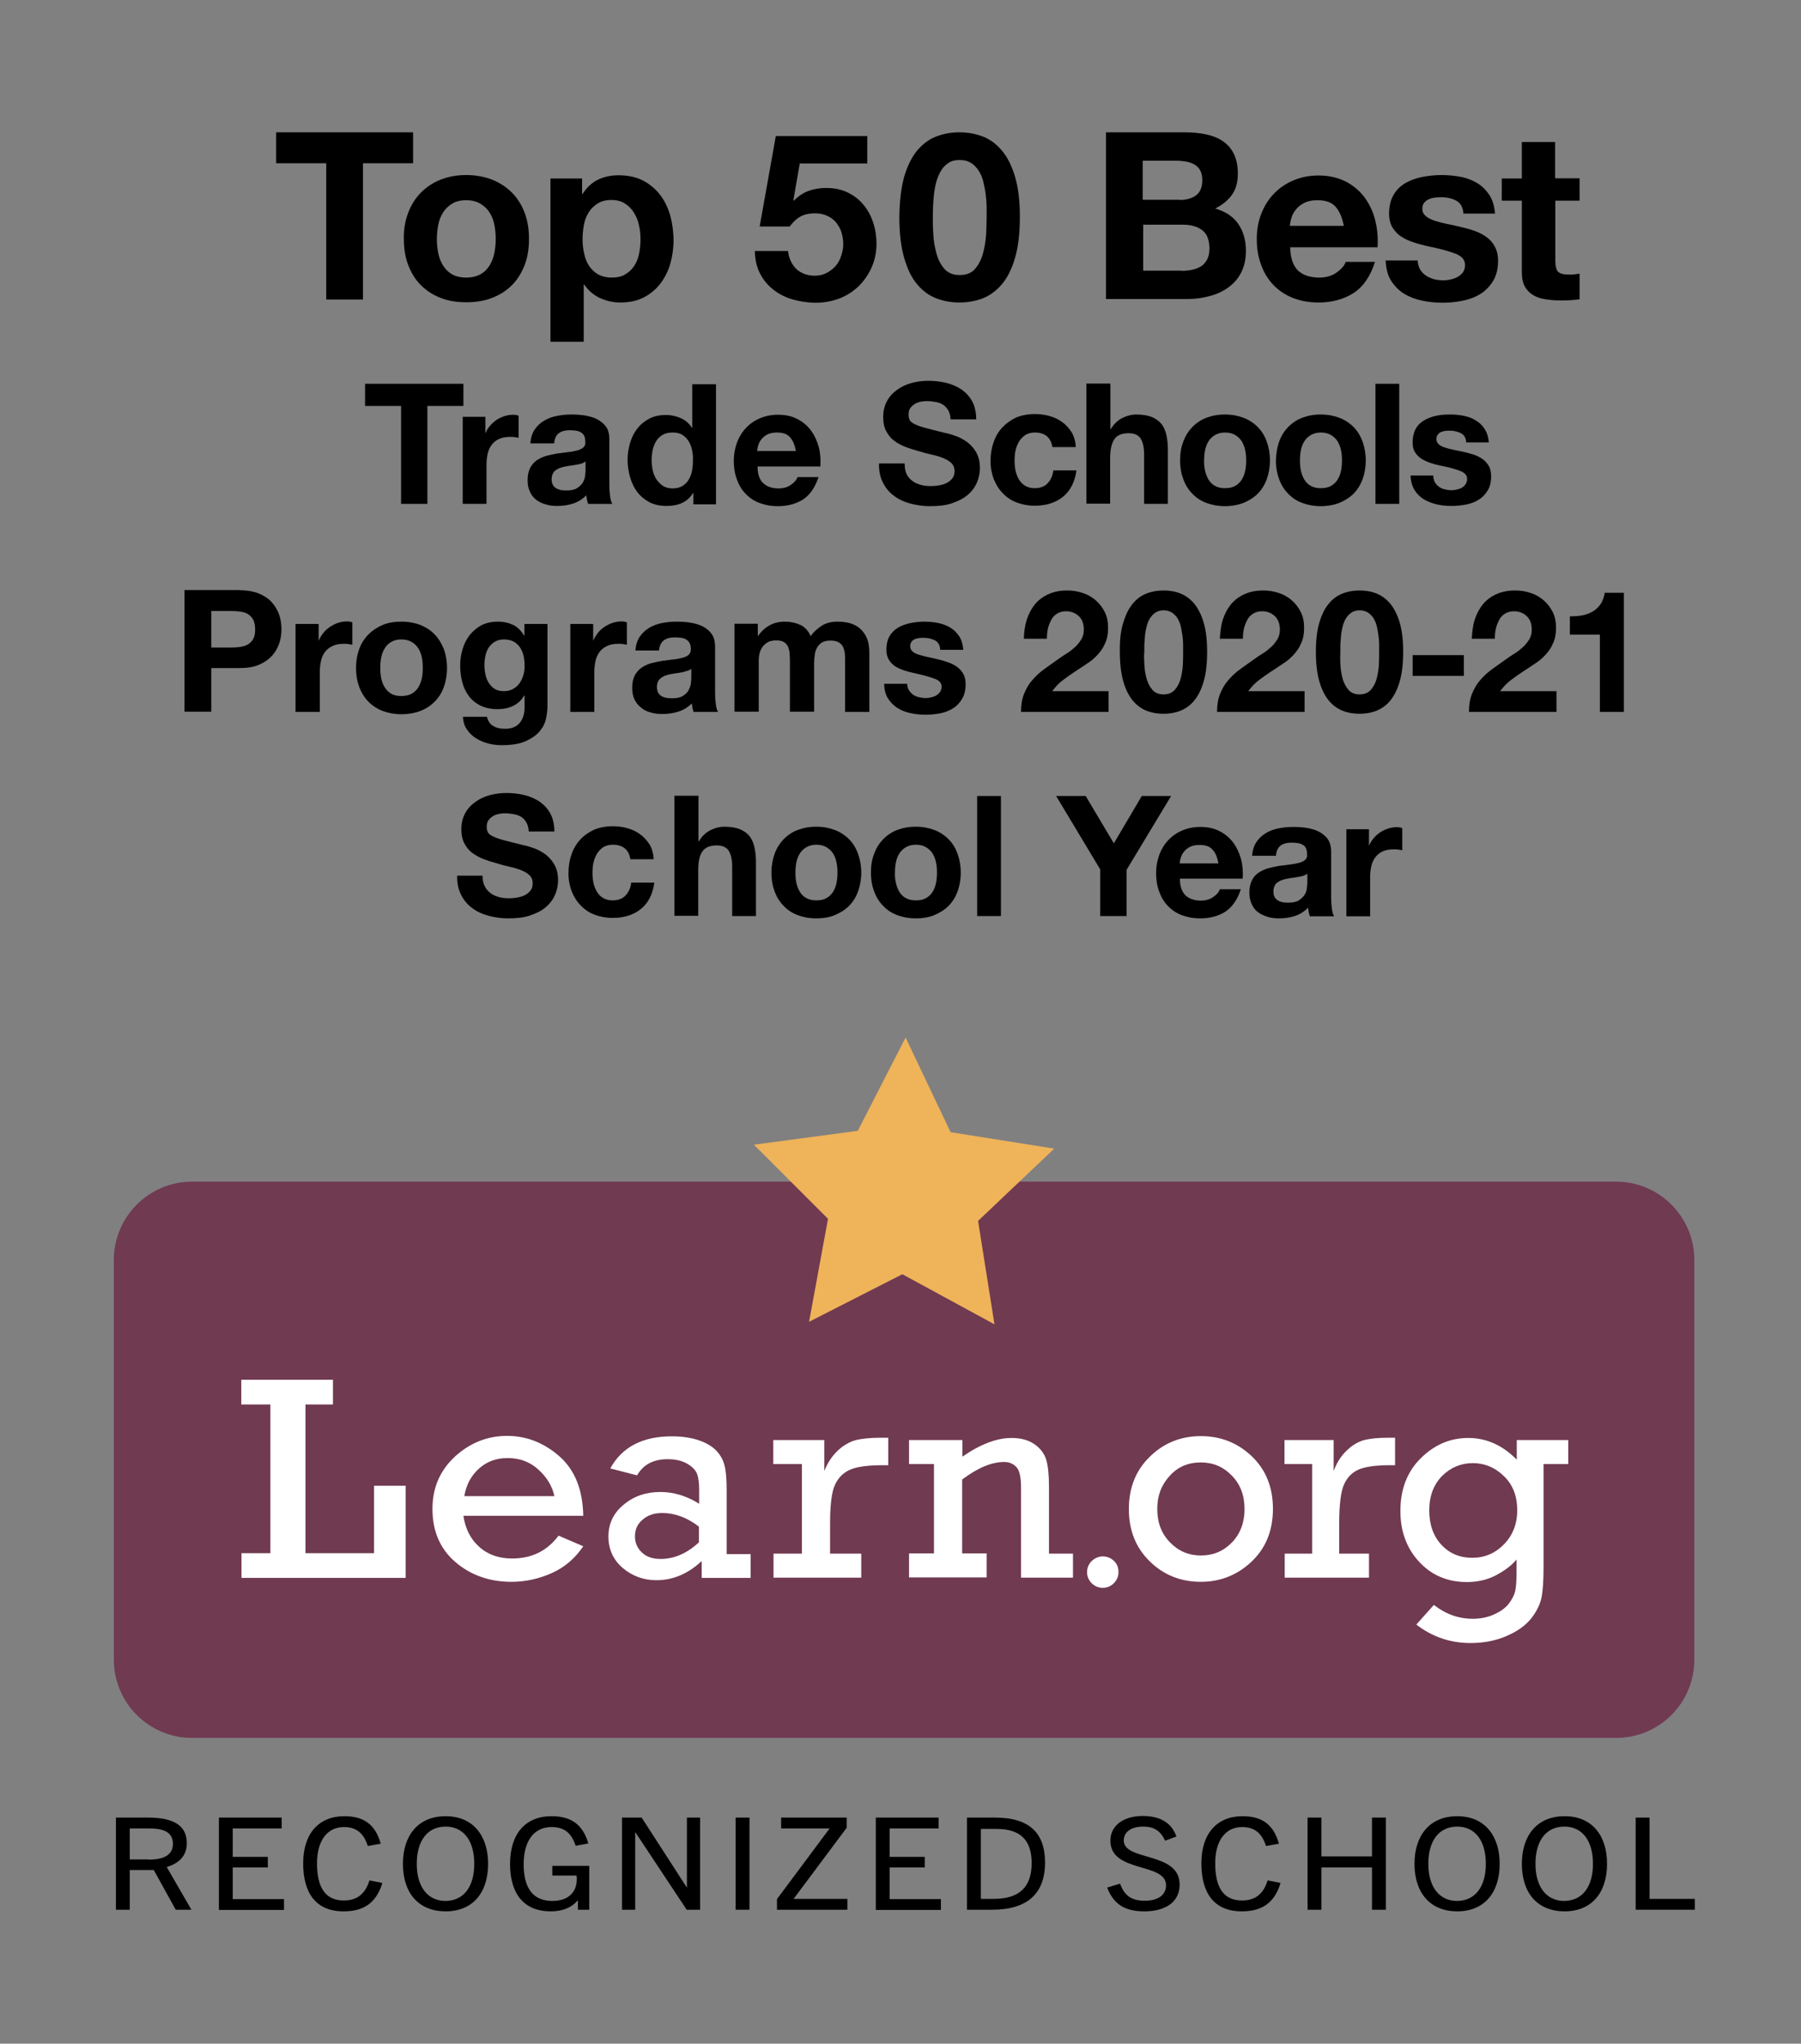 <?xml version="1.0" encoding="utf-8"?>
<!-- Generator: Adobe Illustrator 28.1.0, SVG Export Plug-In . SVG Version: 6.00 Build 0)  -->
<svg version="1.1" id="Layer_1" xmlns="http://www.w3.org/2000/svg" xmlns:xlink="http://www.w3.org/1999/xlink" x="0px" y="0px"
	 viewBox="0 0 780 885" enable-background="new 0 0 780 885" xml:space="preserve">
<rect x="0" y="0" width="780" height="885" fill="#808080" stroke="none"/>
<g>
	<g>
		<path fill="#703A51" d="M699.9,752.6H83.2c-18.7,0-33.9-15.2-33.9-33.9V545.6c0-18.7,15.2-33.9,33.9-33.9h616.7
			c18.7,0,33.9,15.2,33.9,33.9v173.1C733.8,737.4,718.7,752.6,699.9,752.6z"/>
		<g>
			<path d="M76.1,827l-9.5-17.2H56.2V827h-6v-39.9h13.9c11.7,0,16.8,3.8,16.8,11.1c0,5.4-3.3,8.7-8.7,10.3L82.9,827H76.1z
				 M64.3,805.3c3.9,0,10.6-0.6,10.6-6.8c0-5.9-5.5-6.7-10.3-6.7h-8.4v13.4H64.3z"/>
			<path d="M94.8,827v-39.9H122v4.7h-21.2v12.3H116v4.6h-15.2v13.7H123v4.7H94.8z"/>
			<path d="M165.6,815.4c-2.8,9.3-8.8,12.3-16.8,12.3c-11.9,0-17.5-7.8-17.5-20.8c0-12.9,6.8-20.4,17.8-20.4
				c8.3,0,13.4,3.4,15.8,11.9l-5.6,1c-1.9-5.9-5.3-8.2-10.3-8.2c-7.3,0-11.7,5.9-11.7,15.7c0,10.6,3.7,16.1,11.6,16.1
				c5.4,0,9.2-2.5,11.1-8.7L165.6,815.4z"/>
			<path d="M174.5,807.1c0-11.9,6.3-20.6,18.5-20.6c12.1,0,18.4,8.7,18.4,20.6c0,12.7-6.8,20.6-18.4,20.6
				C181.3,827.7,174.5,819.8,174.5,807.1z M205.4,807.1c0-10.2-4.8-16.1-12.4-16.1c-7.7,0-12.5,5.9-12.5,16.1
				c0,10.1,4.8,16.1,12.5,16.1C200.7,823.1,205.4,817.2,205.4,807.1z"/>
			<path d="M250.3,827v-4h-0.1c-2.8,3.2-6.7,4.7-11.7,4.7c-11.6,0-17.6-7.6-17.6-20.5c0-12.8,6.4-20.7,18-20.7
				c8.2,0,13.5,3.4,15.9,11.8l-5.5,1c-1.9-5.9-5.3-8.1-10.4-8.1c-7.5,0-12.1,5.8-12.1,16.1c0,10.3,4,15.9,12.4,15.9
				c6.5,0,10.6-3.4,10.6-9.4c0-0.4,0-1-0.1-1.6h-10.5v-4.2h16V827H250.3z"/>
			<path d="M297.4,827l-22.2-33.5h-0.1V827h-5.7v-39.9h8.5l19.5,30.2h0.1v-30.2h5.7V827H297.4z"/>
			<path d="M318.6,827v-39.9h6V827H318.6z"/>
			<path d="M336.5,827v-4.6l22.8-30.6h-21v-4.7h28.4v4.4l-23,30.8H367v4.7H336.5z"/>
			<path d="M379.3,827v-39.9h27.2v4.7h-21.2v12.3h15.2v4.6h-15.2v13.7h22.2v4.7H379.3z"/>
			<path d="M418.8,827v-39.9h12.1c15.1,0,21.7,6.8,21.7,19.5c0,13.5-7.8,20.4-22.9,20.4H418.8z M430.3,822.3
				c11.2,0,16.5-5.1,16.5-15.5c0-10.1-5-14.8-15.3-14.8h-6.7v30.3H430.3z"/>
			<path d="M504.6,797.1c-1.9-4.1-4.6-6.1-9.5-6.1c-5,0-8.4,2.2-8.4,6c0,9.1,24.2,4.7,24.2,19.1c0,7.7-6.3,11.6-15.3,11.6
				c-8.5,0-13.3-3.1-16.1-10.3l5.6-1.7c1.8,5,4.7,7.4,10.7,7.4c5.5,0,9.2-2.3,9.2-6.7c0-10-24.1-5.2-24.1-19.3
				c0-6.7,5.9-10.7,14-10.7c7.9,0,12.6,3.2,14.6,8.9L504.6,797.1z"/>
			<path d="M554.6,815.4c-2.8,9.3-8.8,12.3-16.8,12.3c-11.9,0-17.5-7.8-17.5-20.8c0-12.9,6.8-20.4,17.8-20.4
				c8.3,0,13.4,3.4,15.8,11.9l-5.6,1c-1.9-5.9-5.3-8.2-10.3-8.2c-7.3,0-11.7,5.9-11.7,15.7c0,10.6,3.7,16.1,11.6,16.1
				c5.4,0,9.2-2.5,11.1-8.7L554.6,815.4z"/>
			<path d="M594.2,827v-18.3h-21.9V827h-6v-39.9h6v16.8h21.9v-16.8h6V827H594.2z"/>
			<path d="M612.6,807.1c0-11.9,6.3-20.6,18.5-20.6c12.1,0,18.4,8.7,18.4,20.6c0,12.7-6.8,20.6-18.4,20.6
				C619.5,827.7,612.6,819.8,612.6,807.1z M643.5,807.1c0-10.2-4.8-16.1-12.4-16.1c-7.7,0-12.5,5.9-12.5,16.1
				c0,10.1,4.8,16.1,12.5,16.1C638.8,823.1,643.5,817.2,643.5,807.1z"/>
			<path d="M659.1,807.1c0-11.9,6.3-20.6,18.5-20.6s18.4,8.7,18.4,20.6c0,12.7-6.8,20.6-18.4,20.6
				C665.9,827.7,659.1,819.8,659.1,807.1z M689.9,807.1c0-10.2-4.8-16.1-12.4-16.1c-7.7,0-12.5,5.9-12.5,16.1
				c0,10.1,4.8,16.1,12.5,16.1C685.2,823.1,689.9,817.2,689.9,807.1z"/>
			<path d="M708.4,827v-39.9h6v35.2H734v4.7H708.4z"/>
		</g>
		<g>
			<path fill="#FFFFFF" d="M117.1,672.6v-64.4h-12.6v-10.7h39.7v10.7h-11.9v64.4H162v-29.2h13.7v39.9h-71.1v-10.7H117.1z"/>
			<path fill="#FFFFFF" d="M252.6,656.4h-51.9c0.8,5.5,3,10,6.8,13.4c3.7,3.4,8.5,5.1,14.3,5.1c8.5,0,15.2-3.3,20.1-9.9l10.7,4.6
				c-3.5,5.2-8,9.1-13.6,11.6c-5.6,2.5-11.4,3.8-17.5,3.8c-9.4,0-17.5-2.8-24.2-8.5c-6.7-5.7-10-13.4-10-23.1
				c0-9.2,3.3-16.7,9.8-22.7c6.5-5.9,14-8.9,22.5-8.9c8.3,0,15.8,2.9,22.5,8.7C248.9,636.4,252.4,645,252.6,656.4z M240.1,647.9
				c-0.9-4.2-3.1-8-6.8-11.4c-3.7-3.4-8.1-5.1-13.5-5.1c-4.8,0-9,1.5-12.4,4.6c-3.4,3.1-5.5,7-6.3,11.9H240.1z"/>
			<path fill="#FFFFFF" d="M325.1,672.9v10.4h-21.2v-7.3c-5.9,5.5-12.4,8.3-19.6,8.3c-5.6,0-10.5-1.8-14.6-5.3
				c-4.1-3.5-6.2-8.1-6.2-13.6c0-5.6,2.2-10.2,6.6-13.8c4.4-3.7,9.7-5.5,15.9-5.5c5.8,0,11.4,1.7,16.8,5.1v-5.9c0-3-0.3-5.4-0.9-7
				c-0.6-1.6-2-3.1-4.2-4.4c-2.2-1.3-5-2-8.6-2c-6.1,0-10.5,2.3-13.2,7l-11.6-3c5.1-9.3,14-13.9,26.6-13.9c4.6,0,8.6,0.6,12,1.8
				c3.4,1.2,5.9,2.8,7.6,4.7c1.7,1.9,2.8,4,3.3,6.2c0.6,2.2,0.9,5.8,0.9,10.6v27.7H325.1z M302.7,661.1c-5.2-4-10.5-5.9-15.9-5.9
				c-3.4,0-6.2,0.9-8.4,2.8c-2.3,1.9-3.4,4.3-3.4,7.3c0,2.8,1,5.1,3,7c2,1.9,4.7,2.8,8.1,2.8c5.9,0,11.4-2.4,16.6-7.2V661.1z"/>
			<path fill="#FFFFFF" d="M347.3,672.9V634h-12.4v-10.4H357V637c1.4-3.5,3.3-6.4,5.7-8.7c2.4-2.3,5-3.8,7.7-4.6
				c2.7-0.7,6.4-1.1,11.1-1.1h3.2v11.9h-2.4c-6.2,0-10.8,0.6-13.8,1.8c-3,1.2-5.3,3.4-6.8,6.5c-1.5,3.1-2.2,8.8-2.2,16.9v13.1h13.5
				v10.4h-38v-10.4H347.3z"/>
			<path fill="#FFFFFF" d="M416.8,623.6v7.2c7.8-5.4,14.9-8.1,21.3-8.1c4,0,7.3,0.9,9.9,2.7c2.6,1.8,4.3,4.1,5.1,6.7
				c0.8,2.7,1.2,6.5,1.2,11.6v29.1h10.4v10.4h-22.5v-39.1c0-4.5-0.7-7.5-2.1-8.9c-1.4-1.4-3.1-2.1-5.2-2.1c-5.4,0-11.4,2.5-18.2,7.6
				v32h10.6v10.4h-33.6v-10.4h10.8V634h-10.8v-10.4H416.8z"/>
			<path fill="#FFFFFF" d="M477.6,674c1.8,0,3.4,0.6,4.8,1.9c1.4,1.3,2,2.9,2,4.9c0,1.9-0.7,3.5-2,4.8c-1.3,1.3-2.9,2-4.8,2
				c-1.9,0-3.5-0.7-4.8-2c-1.3-1.3-2-2.9-2-4.8c0-1.9,0.7-3.5,2-4.8C474.2,674.7,475.8,674,477.6,674z"/>
			<path fill="#FFFFFF" d="M488.9,653.5c0-9.2,3-16.8,9.1-22.7c6-5.9,13.4-8.9,22.1-8.9c8.5,0,15.9,2.9,22,8.7
				c6.1,5.8,9.2,13.4,9.2,22.8c0,9.4-3.1,17-9.2,22.8c-6.1,5.8-13.5,8.8-22,8.8c-8.8,0-16.2-3-22.2-8.9
				C491.9,670.2,488.9,662.7,488.9,653.5z M501.2,653.4c0,5.9,1.8,10.7,5.5,14.5c3.7,3.8,8.1,5.7,13.4,5.7c5.4,0,9.8-1.9,13.5-5.7
				c3.6-3.8,5.4-8.6,5.4-14.4c0-5.9-1.8-10.7-5.5-14.5c-3.7-3.8-8.1-5.7-13.4-5.7c-5.5,0-10,1.9-13.5,5.8
				C503,643,501.2,647.7,501.2,653.4z"/>
			<path fill="#FFFFFF" d="M568.3,672.9V634h-12v-10.4h21.3V637c1.3-3.5,3.1-6.4,5.5-8.7c2.3-2.3,4.8-3.8,7.4-4.6
				c2.6-0.7,6.1-1.1,10.6-1.1h3.1v11.9h-2.3c-5.9,0-10.3,0.6-13.3,1.8c-2.9,1.2-5.1,3.4-6.5,6.5c-1.4,3.1-2.1,8.8-2.1,16.9v13.1
				h12.9v10.4h-36.5v-10.4H568.3z"/>
			<path fill="#FFFFFF" d="M679.2,623.6V634h-10.7v44.5c0,6-0.3,10.5-0.9,13.4c-0.6,2.9-2.1,5.9-4.4,8.9c-2.4,3-5.9,5.6-10.6,7.6
				c-4.7,2.1-10,3.1-15.8,3.1c-8.7,0-16.6-2.7-23.4-8l7.6-8.5c5.1,4,10.7,6,16.8,6c3.3,0,6.5-0.6,9.3-1.9c2.9-1.3,5-2.9,6.4-4.7
				c1.4-1.9,2.3-3.6,2.7-5.3c0.4-1.7,0.6-4.5,0.6-8.4v-5.4c-1.8,2.3-4.7,4.6-8.6,6.7c-3.9,2.1-8.2,3.1-12.9,3.1
				c-8.5,0-15.4-3-20.8-8.9c-5.4-5.9-8-13.2-8-21.9c0-9.5,3-17.1,8.9-22.9c5.9-5.8,12.7-8.7,20.5-8.7c7.8,0,14.8,3.1,21,9.4v-8.5
				H679.2z M619,654.1c0,6,1.7,11,5.2,14.8c3.5,3.8,8,5.7,13.4,5.7c5.3,0,9.9-1.9,13.7-5.8c3.8-3.8,5.8-8.8,5.8-14.8
				c0-6.1-1.9-11.1-5.8-14.8c-3.8-3.7-8.3-5.6-13.4-5.6s-9.5,1.8-13.3,5.5C620.9,642.9,619,647.8,619,654.1z"/>
		</g>
		<polygon fill="#EFB35A" points="411.7,490.3 456.6,497.4 423.6,528.7 430.7,573.5 390.8,551.8 350.4,572.4 358.6,527.8 
			326.5,495.7 371.5,489.7 392.2,449.3 		"/>
	</g>
	<g>
		<g>
			<path d="M119.6,70.7V57.3h59.3v13.4h-21.7v59h-15.9v-59H119.6z"/>
			<path d="M176.8,92.1c1.3-3.4,3.1-6.3,5.5-8.7c2.4-2.4,5.2-4.3,8.5-5.6c3.3-1.3,7-2,11.1-2c4.1,0,7.9,0.7,11.2,2
				c3.3,1.3,6.2,3.2,8.6,5.6c2.4,2.4,4.2,5.3,5.5,8.7c1.3,3.4,1.9,7.2,1.9,11.4c0,4.2-0.6,8-1.9,11.3c-1.3,3.4-3.1,6.3-5.5,8.7
				c-2.4,2.4-5.2,4.2-8.6,5.5c-3.3,1.3-7.1,1.9-11.2,1.9c-4.1,0-7.8-0.6-11.1-1.9c-3.3-1.3-6.1-3.1-8.5-5.5
				c-2.4-2.4-4.2-5.3-5.5-8.7c-1.3-3.4-1.9-7.2-1.9-11.3C174.8,99.3,175.5,95.5,176.8,92.1z M189.8,109.6c0.4,2,1.1,3.8,2.1,5.4
				c1,1.6,2.3,2.9,3.9,3.8c1.6,0.9,3.6,1.4,6.1,1.4c2.4,0,4.5-0.5,6.1-1.4c1.7-0.9,3-2.2,4-3.8c1-1.6,1.7-3.4,2.1-5.4
				c0.4-2,0.6-4,0.6-6.1c0-2.1-0.2-4.2-0.6-6.2S213,93.5,212,92c-1-1.6-2.3-2.8-4-3.8c-1.7-1-3.7-1.5-6.1-1.5
				c-2.4,0-4.5,0.5-6.1,1.5c-1.6,1-2.9,2.2-3.9,3.8c-1,1.6-1.7,3.3-2.1,5.4s-0.6,4.1-0.6,6.2C189.2,105.6,189.4,107.6,189.8,109.6z"
				/>
			<path d="M252.1,77.3v6.7h0.2c1.8-2.8,4-4.9,6.7-6.2c2.7-1.3,5.7-1.9,8.9-1.9c4.1,0,7.7,0.8,10.6,2.3c3,1.6,5.4,3.6,7.4,6.2
				c2,2.6,3.4,5.6,4.4,9c0.9,3.4,1.4,7,1.4,10.7c0,3.5-0.5,6.9-1.4,10.1c-0.9,3.2-2.4,6.1-4.3,8.6c-1.9,2.5-4.3,4.5-7.2,6
				c-2.9,1.5-6.2,2.2-10.1,2.2c-3.2,0-6.2-0.7-9-2c-2.7-1.3-5-3.3-6.7-5.8h-0.2V148h-14.4V77.3H252.1z M270.8,118.8
				c1.6-0.9,2.9-2.2,3.9-3.7c1-1.5,1.7-3.3,2.1-5.3c0.4-2,0.6-4.1,0.6-6.2c0-2.1-0.2-4.2-0.7-6.2c-0.4-2-1.2-3.8-2.2-5.4
				c-1-1.6-2.3-2.9-3.9-3.9c-1.6-1-3.5-1.5-5.8-1.5c-2.4,0-4.3,0.5-5.9,1.5c-1.6,1-2.9,2.2-3.9,3.8c-1,1.6-1.7,3.3-2.1,5.4
				s-0.6,4.1-0.6,6.3c0,2.1,0.2,4.2,0.7,6.2c0.4,2,1.1,3.8,2.1,5.3c1,1.5,2.3,2.8,3.9,3.7c1.6,0.9,3.6,1.4,5.9,1.4
				C267.2,120.2,269.2,119.8,270.8,118.8z"/>
			<path d="M346.4,70.6l-2.8,16.1l0.2,0.2c2-2,4.1-3.4,6.3-4.2c2.2-0.8,4.8-1.3,7.6-1.3c3.5,0,6.6,0.6,9.3,1.9c2.7,1.3,5,3,6.8,5.2
				c1.9,2.2,3.3,4.7,4.3,7.7c1,2.9,1.5,6.1,1.5,9.4c0,3.6-0.7,7-2.1,10.2c-1.4,3.1-3.3,5.9-5.7,8.2c-2.4,2.3-5.2,4.1-8.4,5.3
				c-3.2,1.2-6.6,1.8-10.1,1.8c-3.4,0-6.7-0.5-9.9-1.4s-5.9-2.3-8.4-4.2c-2.4-1.9-4.4-4.2-5.8-7c-1.5-2.8-2.2-6.1-2.3-9.8h14.4
				c0.3,3.2,1.6,5.8,3.6,7.8c2.1,1.9,4.8,2.9,8,2.9c1.9,0,3.6-0.4,5.1-1.2c1.5-0.8,2.8-1.8,3.9-3c1-1.2,1.9-2.7,2.4-4.4
				c0.6-1.7,0.9-3.4,0.9-5.1c0-1.8-0.3-3.5-0.8-5.2c-0.5-1.6-1.4-3-2.4-4.3c-1.1-1.2-2.4-2.2-3.9-2.8c-1.5-0.7-3.2-1-5.2-1
				c-2.6,0-4.7,0.5-6.3,1.4c-1.6,0.9-3.1,2.3-4.6,4.3h-13l7-39.2h39.6v11.9H346.4z"/>
			<path d="M391.6,76.5c1.4-4.7,3.3-8.5,5.6-11.3c2.4-2.8,5.1-4.9,8.3-6.1c3.1-1.2,6.5-1.8,10-1.8c3.6,0,6.9,0.6,10.1,1.8
				c3.1,1.2,5.9,3.2,8.3,6.1c2.4,2.8,4.3,6.6,5.7,11.3c1.4,4.7,2.1,10.5,2.1,17.4c0,7.1-0.7,13-2.1,17.8c-1.4,4.8-3.3,8.6-5.7,11.4
				c-2.4,2.8-5.2,4.9-8.3,6.1c-3.1,1.2-6.5,1.8-10.1,1.8c-3.5,0-6.8-0.6-10-1.8c-3.1-1.2-5.9-3.2-8.3-6.1c-2.4-2.8-4.2-6.6-5.6-11.4
				c-1.4-4.8-2.1-10.7-2.1-17.8C389.6,87,390.3,81.2,391.6,76.5z M404.2,101.2c0.1,2.9,0.6,5.6,1.3,8.3c0.7,2.7,1.8,4.9,3.4,6.8
				c1.6,1.9,3.8,2.8,6.7,2.8c3,0,5.3-0.9,6.8-2.8c1.6-1.9,2.7-4.2,3.4-6.8c0.7-2.7,1.1-5.4,1.3-8.3c0.1-2.9,0.2-5.3,0.2-7.3
				c0-1.2,0-2.7,0-4.4c0-1.7-0.2-3.5-0.4-5.3c-0.2-1.8-0.6-3.6-1-5.4c-0.4-1.8-1.1-3.4-2-4.8c-0.9-1.4-2-2.6-3.3-3.4
				c-1.4-0.9-3-1.3-5-1.3c-2,0-3.6,0.4-4.9,1.3c-1.3,0.9-2.4,2-3.2,3.4c-0.8,1.4-1.5,3-2,4.8c-0.5,1.8-0.8,3.6-1,5.4
				s-0.3,3.6-0.4,5.3c0,1.7-0.1,3.2-0.1,4.4C404,95.9,404,98.4,404.2,101.2z"/>
			<path d="M513,57.3c3.4,0,6.6,0.3,9.4,0.9c2.8,0.6,5.3,1.6,7.3,3c2,1.4,3.6,3.2,4.7,5.5c1.1,2.3,1.7,5.1,1.7,8.5
				c0,3.6-0.8,6.7-2.5,9.1c-1.7,2.4-4.1,4.4-7.3,6c4.5,1.3,7.8,3.5,10,6.7c2.2,3.2,3.3,7.1,3.3,11.6c0,3.6-0.7,6.8-2.1,9.5
				c-1.4,2.7-3.3,4.8-5.7,6.5c-2.4,1.7-5.1,2.9-8.2,3.7c-3.1,0.8-6.2,1.2-9.5,1.2h-35.1V57.3H513z M511,86.6c2.8,0,5.2-0.7,7-2
				c1.8-1.4,2.7-3.5,2.7-6.6c0-1.7-0.3-3.1-0.9-4.2c-0.6-1.1-1.4-1.9-2.4-2.5c-1-0.6-2.2-1-3.5-1.3c-1.3-0.2-2.7-0.4-4.1-0.4h-14.9
				v16.9H511z M511.9,117.3c1.6,0,3-0.2,4.5-0.5c1.4-0.3,2.7-0.8,3.8-1.5c1.1-0.7,1.9-1.7,2.6-2.9c0.6-1.2,1-2.8,1-4.7
				c0-3.7-1-6.4-3.1-8c-2.1-1.6-4.9-2.4-8.3-2.4h-17.3v19.9H511.9z"/>
			<path d="M562.1,117.1c2.2,2.1,5.3,3.1,9.3,3.1c2.9,0,5.4-0.7,7.5-2.2c2.1-1.5,3.4-3,3.9-4.6h12.7c-2,6.3-5.1,10.8-9.3,13.5
				c-4.2,2.7-9.3,4.1-15.2,4.1c-4.1,0-7.8-0.7-11.1-2c-3.3-1.3-6.1-3.2-8.4-5.6c-2.3-2.4-4.1-5.3-5.3-8.7c-1.3-3.4-1.9-7.1-1.9-11.1
				c0-3.9,0.6-7.6,1.9-10.9c1.3-3.4,3.1-6.3,5.5-8.8c2.4-2.5,5.2-4.4,8.5-5.8c3.3-1.4,6.9-2.1,10.9-2.1c4.5,0,8.3,0.9,11.7,2.6
				c3.3,1.7,6,4,8.2,6.9c2.1,2.9,3.7,6.2,4.6,9.9c0.9,3.7,1.3,7.6,1,11.7h-37.8C558.8,111.6,560,115,562.1,117.1z M578.4,89.5
				c-1.7-1.9-4.3-2.8-7.9-2.8c-2.3,0-4.2,0.4-5.7,1.2c-1.5,0.8-2.7,1.7-3.6,2.9c-0.9,1.1-1.6,2.4-1.9,3.6c-0.4,1.3-0.6,2.4-0.7,3.4
				H582C581.3,94.2,580.1,91.4,578.4,89.5z"/>
			<path d="M615,116.6c0.6,1.1,1.5,2,2.5,2.7c1,0.7,2.2,1.2,3.5,1.6c1.3,0.3,2.7,0.5,4.1,0.5c1,0,2.1-0.1,3.2-0.4
				c1.1-0.2,2.1-0.6,3-1.1s1.7-1.2,2.3-2c0.6-0.8,0.9-1.9,0.9-3.2c0-2.2-1.4-3.8-4.3-4.9c-2.9-1.1-6.9-2.2-12-3.2
				c-2.1-0.5-4.1-1-6.1-1.7c-2-0.6-3.8-1.5-5.3-2.5c-1.6-1-2.8-2.4-3.8-4c-0.9-1.6-1.4-3.5-1.4-5.8c0-3.4,0.7-6.1,2-8.3
				c1.3-2.2,3.1-3.9,5.2-5.1c2.2-1.2,4.6-2.1,7.3-2.6c2.7-0.5,5.5-0.8,8.3-0.8c2.8,0,5.6,0.3,8.3,0.8c2.7,0.5,5,1.5,7.1,2.7
				c2.1,1.3,3.8,3,5.2,5.1c1.4,2.1,2.2,4.8,2.5,8.1h-13.7c-0.2-2.8-1.3-4.6-3.1-5.6c-1.9-1-4.1-1.5-6.7-1.5c-0.8,0-1.7,0.1-2.6,0.2
				c-0.9,0.1-1.8,0.3-2.6,0.7c-0.8,0.3-1.4,0.8-2,1.5c-0.5,0.6-0.8,1.5-0.8,2.6c0,1.3,0.5,2.3,1.4,3.1c0.9,0.8,2.2,1.5,3.7,2
				c1.5,0.5,3.3,1,5.2,1.4c2,0.4,4,0.8,6,1.3c2.1,0.5,4.1,1,6.1,1.7c2,0.7,3.8,1.6,5.3,2.7c1.6,1.1,2.8,2.5,3.7,4.2
				c0.9,1.7,1.4,3.7,1.4,6.1c0,3.4-0.7,6.3-2.1,8.7c-1.4,2.3-3.2,4.2-5.4,5.6c-2.2,1.4-4.8,2.4-7.7,3c-2.9,0.6-5.8,0.9-8.8,0.9
				c-3,0-6-0.3-8.9-0.9c-2.9-0.6-5.5-1.6-7.8-3c-2.3-1.4-4.1-3.3-5.6-5.6c-1.5-2.3-2.2-5.3-2.4-8.8H614
				C614,114.2,614.4,115.5,615,116.6z"/>
			<path d="M684.1,77.3v9.6h-10.5v25.9c0,2.4,0.4,4.1,1.2,4.9c0.8,0.8,2.4,1.2,4.9,1.2c0.8,0,1.6,0,2.3-0.1c0.7-0.1,1.5-0.2,2.1-0.3
				v11.1c-1.2,0.2-2.6,0.3-4.1,0.4c-1.5,0.1-2.9,0.1-4.4,0.1c-2.2,0-4.3-0.2-6.3-0.5c-2-0.3-3.8-0.9-5.3-1.8
				c-1.5-0.9-2.7-2.1-3.6-3.7c-0.9-1.6-1.3-3.7-1.3-6.4V86.9h-8.7v-9.6h8.7V61.5h14.4v15.7H684.1z"/>
		</g>
		<g>
			<path d="M158.1,175.8v-9.6h42.6v9.6h-15.6v42.4h-11.4v-42.4H158.1z"/>
			<path d="M210.2,180.5v7h0.1c0.5-1.2,1.1-2.2,2-3.2c0.8-1,1.8-1.8,2.8-2.5c1.1-0.7,2.2-1.2,3.4-1.6c1.2-0.4,2.5-0.6,3.8-0.6
				c0.7,0,1.4,0.1,2.3,0.4v9.6c-0.5-0.1-1.1-0.2-1.7-0.3c-0.7-0.1-1.3-0.1-2-0.1c-1.9,0-3.5,0.3-4.8,0.9c-1.3,0.6-2.4,1.5-3.2,2.6
				c-0.8,1.1-1.4,2.4-1.7,3.8c-0.3,1.5-0.5,3-0.5,4.7v17h-10.3v-37.7H210.2z"/>
			<path d="M229.7,192.1c0.1-2.4,0.8-4.4,1.8-6c1.1-1.6,2.4-2.9,4.1-3.9c1.7-1,3.5-1.7,5.6-2.1c2.1-0.4,4.1-0.6,6.2-0.6
				c1.9,0,3.8,0.1,5.8,0.4c1.9,0.3,3.7,0.8,5.3,1.6c1.6,0.8,2.9,1.9,3.9,3.2s1.5,3.2,1.5,5.5v19.6c0,1.7,0.1,3.3,0.3,4.9
				c0.2,1.6,0.5,2.7,1,3.5h-10.5c-0.2-0.6-0.4-1.2-0.5-1.8c-0.1-0.6-0.2-1.2-0.3-1.9c-1.7,1.7-3.6,2.9-5.8,3.6c-2.2,0.7-4.5,1-6.8,1
				c-1.8,0-3.5-0.2-5-0.7c-1.6-0.4-2.9-1.1-4.1-2c-1.2-0.9-2.1-2.1-2.7-3.5c-0.7-1.4-1-3.1-1-5c0-2.1,0.4-3.9,1.1-5.3
				c0.8-1.4,1.7-2.5,2.9-3.3c1.2-0.8,2.5-1.4,4.1-1.9c1.5-0.4,3.1-0.7,4.6-1c1.6-0.2,3.1-0.4,4.6-0.6c1.5-0.1,2.8-0.4,4-0.7
				c1.2-0.3,2.1-0.7,2.8-1.3c0.7-0.6,1-1.4,0.9-2.4c0-1.1-0.2-2-0.5-2.7c-0.4-0.7-0.9-1.2-1.5-1.5c-0.6-0.4-1.3-0.6-2.1-0.7
				c-0.8-0.1-1.7-0.2-2.6-0.2c-2,0-3.6,0.4-4.8,1.3c-1.2,0.9-1.8,2.3-2,4.4H229.7z M253.6,199.8c-0.4,0.4-1,0.7-1.6,0.9
				c-0.7,0.2-1.4,0.4-2.1,0.5c-0.8,0.1-1.5,0.3-2.4,0.4c-0.8,0.1-1.7,0.2-2.5,0.4c-0.8,0.1-1.5,0.3-2.3,0.6c-0.8,0.2-1.4,0.6-2,1
				c-0.6,0.4-1,0.9-1.3,1.6c-0.3,0.6-0.5,1.4-0.5,2.4c0,0.9,0.2,1.7,0.5,2.3c0.3,0.6,0.8,1.1,1.4,1.5c0.6,0.4,1.3,0.6,2,0.8
				c0.8,0.1,1.6,0.2,2.4,0.2c2,0,3.6-0.3,4.7-1c1.1-0.7,1.9-1.5,2.5-2.4c0.5-0.9,0.9-1.9,1-2.9c0.1-1,0.2-1.7,0.2-2.3V199.8z"/>
			<path d="M300.2,213.4c-1.2,2-2.8,3.5-4.8,4.4c-2,0.9-4.2,1.3-6.7,1.3c-2.8,0-5.3-0.5-7.4-1.6c-2.1-1.1-3.9-2.6-5.3-4.4
				c-1.4-1.9-2.4-4-3.1-6.4c-0.7-2.4-1.1-5-1.1-7.6c0-2.5,0.4-5,1.1-7.3c0.7-2.4,1.7-4.4,3.1-6.2c1.4-1.8,3.1-3.2,5.2-4.3
				c2.1-1.1,4.5-1.6,7.3-1.6c2.2,0,4.4,0.5,6.4,1.4c2,0.9,3.6,2.3,4.8,4.2h0.1v-18.9h10.3v52h-9.8v-4.8H300.2z M299.7,194.8
				c-0.3-1.4-0.8-2.7-1.5-3.8c-0.7-1.1-1.6-2-2.7-2.7c-1.1-0.7-2.5-1-4.2-1c-1.7,0-3.1,0.3-4.3,1c-1.2,0.7-2.1,1.6-2.8,2.7
				c-0.7,1.1-1.2,2.4-1.5,3.8c-0.3,1.4-0.5,2.9-0.5,4.5c0,1.5,0.2,2.9,0.5,4.4c0.3,1.5,0.9,2.8,1.6,3.9c0.8,1.1,1.7,2.1,2.8,2.8
				c1.1,0.7,2.5,1.1,4.1,1.1c1.7,0,3.1-0.3,4.3-1c1.1-0.7,2.1-1.6,2.7-2.7c0.7-1.1,1.2-2.4,1.5-3.9c0.3-1.5,0.4-3,0.4-4.5
				C300.2,197.7,300,196.2,299.7,194.8z"/>
			<path d="M330.5,209.2c1.6,1.5,3.8,2.3,6.7,2.3c2.1,0,3.9-0.5,5.4-1.6c1.5-1,2.4-2.1,2.8-3.3h9.1c-1.5,4.5-3.7,7.7-6.7,9.7
				c-3,1.9-6.7,2.9-10.9,2.9c-3,0-5.6-0.5-8-1.4c-2.4-0.9-4.4-2.3-6-4c-1.7-1.7-2.9-3.8-3.8-6.3c-0.9-2.4-1.3-5.1-1.3-8
				c0-2.8,0.5-5.4,1.4-7.9c0.9-2.4,2.2-4.5,3.9-6.3c1.7-1.8,3.7-3.2,6.1-4.2c2.4-1,5-1.5,7.8-1.5c3.2,0,6,0.6,8.4,1.9
				c2.4,1.2,4.3,2.9,5.9,5c1.5,2.1,2.6,4.5,3.3,7.1c0.7,2.7,0.9,5.5,0.7,8.4h-27.2C328.1,205.2,328.9,207.7,330.5,209.2z
				 M342.1,189.3c-1.2-1.4-3.1-2-5.6-2c-1.7,0-3,0.3-4.1,0.8c-1.1,0.6-2,1.3-2.6,2.1c-0.7,0.8-1.1,1.7-1.4,2.6
				c-0.3,0.9-0.4,1.7-0.5,2.5h16.8C344.2,192.7,343.4,190.7,342.1,189.3z"/>
			<path d="M392.7,205.4c0.6,1.2,1.5,2.2,2.5,2.9c1,0.8,2.3,1.3,3.7,1.7c1.4,0.4,2.9,0.5,4.4,0.5c1,0,2.1-0.1,3.3-0.3
				c1.2-0.2,2.3-0.5,3.3-1c1-0.5,1.9-1.2,2.5-2c0.7-0.8,1-1.9,1-3.2c0-1.4-0.4-2.5-1.3-3.4c-0.9-0.9-2.1-1.6-3.5-2.2
				c-1.5-0.6-3.1-1.1-5-1.5c-1.8-0.4-3.7-0.9-5.6-1.5c-1.9-0.5-3.8-1.1-5.7-1.8c-1.8-0.7-3.5-1.6-5-2.7c-1.5-1.1-2.6-2.5-3.5-4.2
				c-0.9-1.7-1.3-3.7-1.3-6.1c0-2.7,0.6-5,1.7-7c1.1-2,2.6-3.6,4.5-4.9c1.8-1.3,3.9-2.3,6.3-2.9c2.3-0.6,4.7-0.9,7-0.9
				c2.7,0,5.3,0.3,7.8,0.9c2.5,0.6,4.7,1.6,6.7,2.9c1.9,1.4,3.5,3.1,4.6,5.2c1.1,2.1,1.7,4.7,1.7,7.7h-11.1c-0.1-1.6-0.4-2.8-1-3.9
				c-0.6-1-1.3-1.8-2.2-2.4c-0.9-0.6-2-1-3.2-1.2c-1.2-0.2-2.5-0.4-3.9-0.4c-0.9,0-1.8,0.1-2.8,0.3c-0.9,0.2-1.8,0.5-2.5,1
				c-0.8,0.5-1.4,1.1-1.9,1.8c-0.5,0.7-0.7,1.7-0.7,2.8c0,1,0.2,1.8,0.6,2.5c0.4,0.6,1.2,1.2,2.3,1.7c1.1,0.5,2.7,1.1,4.7,1.6
				c2,0.5,4.6,1.2,7.9,2c1,0.2,2.3,0.5,4,1.1c1.7,0.5,3.4,1.3,5.1,2.4c1.7,1.1,3.2,2.6,4.4,4.5c1.2,1.9,1.9,4.3,1.9,7.2
				c0,2.4-0.5,4.6-1.4,6.6s-2.3,3.8-4.1,5.3c-1.8,1.5-4.1,2.6-6.8,3.5s-5.8,1.2-9.4,1.2c-2.9,0-5.6-0.4-8.3-1.1
				c-2.7-0.7-5.1-1.8-7.1-3.3c-2.1-1.5-3.7-3.4-4.9-5.8c-1.2-2.3-1.8-5.1-1.7-8.3h11.1C391.8,202.7,392.1,204.2,392.7,205.4z"/>
			<path d="M448.2,187.3c-1.7,0-3,0.4-4.2,1.1c-1.1,0.8-2,1.7-2.7,2.9c-0.7,1.2-1.2,2.5-1.5,3.9c-0.3,1.4-0.4,2.9-0.4,4.3
				c0,1.4,0.1,2.7,0.4,4.2c0.3,1.4,0.8,2.7,1.4,3.8c0.7,1.1,1.5,2.1,2.7,2.8c1.1,0.7,2.5,1.1,4.1,1.1c2.5,0,4.4-0.7,5.7-2.1
				c1.3-1.4,2.2-3.2,2.5-5.6h10c-0.7,5-2.6,8.8-5.8,11.4c-3.2,2.6-7.3,3.9-12.3,3.9c-2.8,0-5.4-0.5-7.8-1.4c-2.4-0.9-4.4-2.3-6-4
				c-1.7-1.7-2.9-3.7-3.9-6.1c-0.9-2.4-1.4-4.9-1.4-7.8c0-2.9,0.4-5.6,1.3-8.1c0.8-2.5,2.1-4.7,3.8-6.5c1.7-1.8,3.7-3.2,6-4.3
				c2.4-1,5.1-1.5,8.2-1.5c2.2,0,4.4,0.3,6.4,0.9c2.1,0.6,3.9,1.5,5.5,2.7c1.6,1.2,2.9,2.7,4,4.4c1,1.8,1.6,3.9,1.7,6.3h-10.1
				C455.1,189.5,452.6,187.3,448.2,187.3z"/>
			<path d="M480.9,166.2v19.6h0.2c1.3-2.2,3-3.8,5-4.8c2-1,4-1.5,6-1.5c2.8,0,5,0.4,6.8,1.1c1.8,0.8,3.2,1.8,4.2,3.1
				c1,1.3,1.7,3,2.1,4.9c0.4,1.9,0.6,4,0.6,6.4v23.2h-10.3v-21.3c0-3.1-0.5-5.4-1.5-7c-1-1.5-2.7-2.3-5.2-2.3
				c-2.8,0-4.9,0.8-6.1,2.5s-1.9,4.4-1.9,8.3v19.7h-10.3v-52H480.9z"/>
			<path d="M512.5,191.2c0.9-2.5,2.2-4.5,3.9-6.3c1.7-1.7,3.7-3.1,6.1-4c2.4-0.9,5-1.4,8-1.4s5.6,0.5,8,1.4c2.4,0.9,4.5,2.3,6.2,4
				c1.7,1.7,3,3.8,3.9,6.3c0.9,2.5,1.4,5.2,1.4,8.2c0,3-0.5,5.7-1.4,8.2c-0.9,2.4-2.2,4.5-3.9,6.2c-1.7,1.7-3.8,3-6.2,4
				c-2.4,0.9-5.1,1.4-8,1.4s-5.6-0.5-8-1.4c-2.4-0.9-4.4-2.2-6.1-4c-1.7-1.7-3-3.8-3.9-6.2c-0.9-2.4-1.4-5.1-1.4-8.2
				C511.1,196.4,511.5,193.7,512.5,191.2z M521.9,203.8c0.3,1.4,0.8,2.7,1.5,3.9c0.7,1.1,1.6,2.1,2.8,2.7c1.2,0.7,2.6,1,4.4,1
				c1.7,0,3.2-0.3,4.4-1c1.2-0.7,2.1-1.6,2.8-2.7c0.7-1.1,1.2-2.4,1.5-3.9c0.3-1.4,0.4-2.9,0.4-4.4c0-1.5-0.1-3-0.4-4.4
				s-0.8-2.7-1.5-3.9c-0.7-1.1-1.7-2-2.8-2.7c-1.2-0.7-2.7-1.1-4.4-1.1c-1.7,0-3.2,0.4-4.4,1.1c-1.2,0.7-2.1,1.6-2.8,2.7
				c-0.7,1.1-1.2,2.4-1.5,3.9c-0.3,1.5-0.4,2.9-0.4,4.4C521.4,200.9,521.6,202.4,521.9,203.8z"/>
			<path d="M554,191.2c0.9-2.5,2.2-4.5,3.9-6.3c1.7-1.7,3.7-3.1,6.1-4c2.4-0.9,5-1.4,8-1.4s5.6,0.5,8,1.4c2.4,0.9,4.5,2.3,6.2,4
				c1.7,1.7,3,3.8,3.9,6.3c0.9,2.5,1.4,5.2,1.4,8.2c0,3-0.5,5.7-1.4,8.2c-0.9,2.4-2.2,4.5-3.9,6.2c-1.7,1.7-3.8,3-6.2,4
				c-2.4,0.9-5.1,1.4-8,1.4s-5.6-0.5-8-1.4c-2.4-0.9-4.4-2.2-6.1-4c-1.7-1.7-3-3.8-3.9-6.2c-0.9-2.4-1.4-5.1-1.4-8.2
				C552.7,196.4,553.1,193.7,554,191.2z M563.4,203.8c0.3,1.4,0.8,2.7,1.5,3.9c0.7,1.1,1.6,2.1,2.8,2.7c1.2,0.7,2.6,1,4.4,1
				c1.7,0,3.2-0.3,4.4-1c1.2-0.7,2.1-1.6,2.8-2.7c0.7-1.1,1.2-2.4,1.5-3.9c0.3-1.4,0.4-2.9,0.4-4.4c0-1.5-0.1-3-0.4-4.4
				s-0.8-2.7-1.5-3.9c-0.7-1.1-1.7-2-2.8-2.7c-1.2-0.7-2.7-1.1-4.4-1.1c-1.7,0-3.2,0.4-4.4,1.1c-1.2,0.7-2.1,1.6-2.8,2.7
				c-0.7,1.1-1.2,2.4-1.5,3.9c-0.3,1.5-0.4,2.9-0.4,4.4C563,200.9,563.1,202.4,563.4,203.8z"/>
			<path d="M606,166.2v52h-10.3v-52H606z"/>
			<path d="M621.4,208.8c0.5,0.8,1.1,1.5,1.8,2c0.7,0.5,1.6,0.9,2.5,1.1c0.9,0.2,1.9,0.4,2.9,0.4c0.7,0,1.5-0.1,2.3-0.3
				c0.8-0.2,1.5-0.4,2.2-0.8c0.7-0.4,1.2-0.8,1.6-1.5c0.4-0.6,0.7-1.4,0.7-2.3c0-1.6-1-2.7-3.1-3.5c-2.1-0.8-4.9-1.6-8.6-2.3
				c-1.5-0.3-3-0.7-4.4-1.2c-1.4-0.5-2.7-1.1-3.8-1.8c-1.1-0.8-2-1.7-2.7-2.8c-0.7-1.1-1-2.5-1-4.2c0-2.4,0.5-4.4,1.4-6
				c0.9-1.6,2.2-2.8,3.8-3.7c1.6-0.9,3.3-1.5,5.2-1.9c1.9-0.4,3.9-0.5,6-0.5s4,0.2,5.9,0.6c1.9,0.4,3.6,1,5.1,2
				c1.5,0.9,2.8,2.1,3.8,3.7c1,1.5,1.6,3.5,1.8,5.8H635c-0.1-2-0.9-3.3-2.3-4c-1.4-0.7-3-1.1-4.8-1.1c-0.6,0-1.2,0-1.9,0.1
				c-0.7,0.1-1.3,0.2-1.9,0.5c-0.6,0.2-1,0.6-1.4,1.1c-0.4,0.5-0.6,1.1-0.6,1.9c0,0.9,0.3,1.7,1,2.3c0.7,0.6,1.6,1.1,2.7,1.4
				c1.1,0.4,2.3,0.7,3.8,1c1.4,0.3,2.8,0.6,4.3,0.9c1.5,0.3,3,0.8,4.4,1.2c1.4,0.5,2.7,1.1,3.8,1.9c1.1,0.8,2,1.8,2.7,3
				c0.7,1.2,1,2.7,1,4.4c0,2.5-0.5,4.6-1.5,6.2c-1,1.7-2.3,3-3.9,4s-3.4,1.7-5.5,2.1c-2.1,0.4-4.2,0.6-6.3,0.6
				c-2.2,0-4.3-0.2-6.4-0.7s-3.9-1.2-5.6-2.2c-1.6-1-3-2.4-4-4c-1-1.7-1.6-3.8-1.7-6.3h9.8C620.8,207.1,621,208,621.4,208.8z"/>
		</g>
		<g>
			<path d="M210,383.9c0.6,1.2,1.5,2.2,2.5,2.9c1,0.8,2.3,1.3,3.7,1.7c1.4,0.4,2.9,0.5,4.4,0.5c1,0,2.1-0.1,3.3-0.3
				c1.2-0.2,2.3-0.5,3.3-1c1-0.5,1.9-1.2,2.5-2c0.7-0.8,1-1.9,1-3.2c0-1.4-0.4-2.5-1.3-3.4c-0.9-0.9-2.1-1.6-3.5-2.2
				c-1.5-0.6-3.1-1.1-5-1.5c-1.8-0.4-3.7-0.9-5.6-1.5c-1.9-0.5-3.8-1.1-5.7-1.8c-1.8-0.7-3.5-1.6-5-2.7c-1.5-1.1-2.6-2.5-3.5-4.2
				c-0.9-1.7-1.3-3.7-1.3-6.1c0-2.7,0.6-5,1.7-7c1.1-2,2.6-3.6,4.5-4.9c1.8-1.3,3.9-2.3,6.3-2.9c2.3-0.6,4.7-0.9,7-0.9
				c2.7,0,5.3,0.3,7.8,0.9c2.5,0.6,4.7,1.6,6.7,2.9c1.9,1.4,3.5,3.1,4.6,5.2c1.1,2.1,1.7,4.7,1.7,7.7h-11.1c-0.1-1.6-0.4-2.8-1-3.9
				c-0.6-1-1.3-1.8-2.2-2.4c-0.9-0.6-2-1-3.2-1.2c-1.2-0.2-2.5-0.4-3.9-0.4c-0.9,0-1.8,0.1-2.8,0.3c-0.9,0.2-1.8,0.5-2.5,1
				c-0.8,0.5-1.4,1.1-1.9,1.8c-0.5,0.7-0.7,1.7-0.7,2.8c0,1,0.2,1.8,0.6,2.5c0.4,0.6,1.2,1.2,2.3,1.7c1.1,0.5,2.7,1.1,4.7,1.6
				c2,0.5,4.6,1.2,7.9,2c1,0.2,2.3,0.5,4,1.1c1.7,0.5,3.4,1.3,5.1,2.4c1.7,1.1,3.2,2.6,4.4,4.5c1.2,1.9,1.9,4.3,1.9,7.2
				c0,2.4-0.5,4.6-1.4,6.6c-0.9,2-2.3,3.8-4.1,5.3c-1.8,1.5-4.1,2.6-6.8,3.5s-5.8,1.2-9.4,1.2c-2.9,0-5.6-0.4-8.3-1.1
				c-2.7-0.7-5.1-1.8-7.1-3.3c-2.1-1.5-3.7-3.4-4.9-5.8c-1.2-2.3-1.8-5.1-1.7-8.3H209C209,381.2,209.3,382.7,210,383.9z"/>
			<path d="M265.4,365.8c-1.7,0-3,0.4-4.2,1.1c-1.1,0.8-2,1.7-2.7,2.9c-0.7,1.2-1.2,2.5-1.5,3.9c-0.3,1.4-0.4,2.9-0.4,4.3
				c0,1.4,0.1,2.7,0.4,4.2c0.3,1.4,0.8,2.7,1.4,3.8c0.7,1.1,1.5,2.1,2.7,2.8c1.1,0.7,2.5,1.1,4.1,1.1c2.5,0,4.4-0.7,5.7-2.1
				c1.3-1.4,2.2-3.2,2.5-5.6h10c-0.7,5-2.6,8.8-5.8,11.4c-3.2,2.6-7.3,3.9-12.3,3.9c-2.8,0-5.4-0.5-7.8-1.4c-2.4-0.9-4.4-2.3-6-4
				c-1.7-1.7-2.9-3.7-3.9-6.1c-0.9-2.4-1.4-4.9-1.4-7.8c0-2.9,0.4-5.6,1.3-8.1c0.8-2.5,2.1-4.7,3.8-6.5c1.6-1.8,3.7-3.2,6-4.3
				c2.4-1,5.1-1.5,8.2-1.5c2.2,0,4.4,0.3,6.4,0.9c2.1,0.6,3.9,1.5,5.5,2.7c1.6,1.2,2.9,2.7,4,4.4c1,1.8,1.6,3.9,1.7,6.3H273
				C272.4,368,269.8,365.8,265.4,365.8z"/>
			<path d="M302.5,344.7v19.6h0.2c1.3-2.2,3-3.8,5-4.8c2-1,4-1.5,6-1.5c2.8,0,5,0.4,6.8,1.1c1.8,0.8,3.2,1.8,4.2,3.1
				c1,1.3,1.7,3,2.1,4.9c0.4,1.9,0.6,4,0.6,6.4v23.2h-10.3v-21.3c0-3.1-0.5-5.4-1.5-7c-1-1.5-2.7-2.3-5.2-2.3
				c-2.8,0-4.9,0.8-6.1,2.5c-1.3,1.7-1.9,4.4-1.9,8.3v19.7h-10.3v-52H302.5z"/>
			<path d="M335.5,369.7c0.9-2.5,2.2-4.5,3.9-6.3c1.7-1.7,3.7-3.1,6.1-4c2.4-0.9,5-1.4,8-1.4c3,0,5.6,0.5,8,1.4s4.5,2.3,6.2,4
				c1.7,1.7,3,3.8,3.9,6.3c0.9,2.5,1.4,5.2,1.4,8.2c0,3-0.5,5.7-1.4,8.2c-0.9,2.4-2.2,4.5-3.9,6.2c-1.7,1.7-3.8,3-6.2,4
				s-5.1,1.4-8,1.4c-3,0-5.6-0.5-8-1.4c-2.4-0.9-4.4-2.2-6.1-4c-1.7-1.7-3-3.8-3.9-6.2c-0.9-2.4-1.4-5.1-1.4-8.2
				C334.1,374.9,334.6,372.2,335.5,369.7z M344.9,382.3c0.3,1.4,0.8,2.7,1.5,3.9c0.7,1.1,1.6,2.1,2.8,2.7c1.2,0.7,2.6,1,4.4,1
				s3.2-0.3,4.4-1c1.2-0.7,2.1-1.6,2.8-2.7c0.7-1.1,1.2-2.4,1.5-3.9c0.3-1.4,0.4-2.9,0.4-4.4c0-1.5-0.1-3-0.4-4.4
				c-0.3-1.5-0.8-2.7-1.5-3.9c-0.7-1.1-1.7-2-2.8-2.7c-1.2-0.7-2.7-1.1-4.4-1.1s-3.2,0.4-4.4,1.1c-1.2,0.7-2.1,1.6-2.8,2.7
				c-0.7,1.1-1.2,2.4-1.5,3.9c-0.3,1.5-0.4,2.9-0.4,4.4C344.5,379.4,344.6,380.9,344.9,382.3z"/>
			<path d="M378.6,369.7c0.9-2.5,2.2-4.5,3.9-6.3c1.7-1.7,3.7-3.1,6.1-4c2.4-0.9,5-1.4,8-1.4c3,0,5.6,0.5,8,1.4s4.5,2.3,6.2,4
				c1.7,1.7,3,3.8,3.9,6.3c0.9,2.5,1.4,5.2,1.4,8.2c0,3-0.5,5.7-1.4,8.2c-0.9,2.4-2.2,4.5-3.9,6.2c-1.7,1.7-3.8,3-6.2,4
				s-5.1,1.4-8,1.4c-3,0-5.6-0.5-8-1.4c-2.4-0.9-4.4-2.2-6.1-4c-1.7-1.7-3-3.8-3.9-6.2c-0.9-2.4-1.4-5.1-1.4-8.2
				C377.2,374.9,377.6,372.2,378.6,369.7z M388,382.3c0.3,1.4,0.8,2.7,1.5,3.9c0.7,1.1,1.6,2.1,2.8,2.7c1.2,0.7,2.6,1,4.4,1
				s3.2-0.3,4.4-1c1.2-0.7,2.1-1.6,2.8-2.7c0.7-1.1,1.2-2.4,1.5-3.9c0.3-1.4,0.4-2.9,0.4-4.4c0-1.5-0.1-3-0.4-4.4
				c-0.3-1.5-0.8-2.7-1.5-3.9c-0.7-1.1-1.7-2-2.8-2.7c-1.2-0.7-2.7-1.1-4.4-1.1s-3.2,0.4-4.4,1.1c-1.2,0.7-2.1,1.6-2.8,2.7
				c-0.7,1.1-1.2,2.4-1.5,3.9c-0.3,1.5-0.4,2.9-0.4,4.4C387.5,379.4,387.7,380.9,388,382.3z"/>
			<path d="M433.5,344.7v52h-10.3v-52H433.5z"/>
			<path d="M457.4,344.7h12.8l12.2,20.5l12.1-20.5h12.7l-19.3,32v20h-11.4v-20.2L457.4,344.7z"/>
			<path d="M513.4,387.7c1.6,1.5,3.8,2.3,6.7,2.3c2.1,0,3.9-0.5,5.4-1.6c1.5-1,2.4-2.1,2.8-3.3h9.1c-1.5,4.5-3.7,7.7-6.7,9.7
				c-3,1.9-6.7,2.9-10.9,2.9c-3,0-5.6-0.5-8-1.4c-2.4-0.9-4.4-2.3-6-4c-1.7-1.7-2.9-3.8-3.8-6.3c-0.9-2.4-1.3-5.1-1.3-8
				c0-2.8,0.5-5.4,1.4-7.9c0.9-2.4,2.2-4.5,3.9-6.3c1.7-1.8,3.7-3.2,6.1-4.2c2.4-1,5-1.5,7.8-1.5c3.2,0,6,0.6,8.4,1.9
				c2.4,1.2,4.3,2.9,5.9,5c1.5,2.1,2.6,4.5,3.3,7.1c0.7,2.7,0.9,5.5,0.7,8.4h-27.2C511,383.8,511.9,386.2,513.4,387.7z M525.1,367.9
				c-1.2-1.4-3.1-2-5.6-2c-1.7,0-3,0.3-4.1,0.8c-1.1,0.6-2,1.3-2.6,2.1c-0.7,0.8-1.1,1.7-1.4,2.6c-0.3,0.9-0.4,1.7-0.5,2.5h16.8
				C527.2,371.2,526.4,369.2,525.1,367.9z"/>
			<path d="M542.3,370.7c0.1-2.4,0.8-4.4,1.8-6c1.1-1.6,2.4-2.9,4.1-3.9c1.6-1,3.5-1.7,5.6-2.1c2.1-0.4,4.1-0.6,6.2-0.6
				c1.9,0,3.8,0.1,5.8,0.4c1.9,0.3,3.7,0.8,5.3,1.6c1.6,0.8,2.9,1.9,3.9,3.2c1,1.4,1.5,3.2,1.5,5.5v19.6c0,1.7,0.1,3.3,0.3,4.9
				c0.2,1.6,0.5,2.7,1,3.5h-10.5c-0.2-0.6-0.4-1.2-0.5-1.8c-0.1-0.6-0.2-1.2-0.3-1.9c-1.7,1.7-3.6,2.9-5.8,3.6c-2.2,0.7-4.5,1-6.8,1
				c-1.8,0-3.5-0.2-5-0.7s-2.9-1.1-4.1-2c-1.2-0.9-2.1-2.1-2.7-3.5c-0.7-1.4-1-3.1-1-5c0-2.1,0.4-3.9,1.1-5.3s1.7-2.5,2.9-3.3
				c1.2-0.8,2.5-1.4,4.1-1.9c1.5-0.4,3.1-0.7,4.6-1c1.6-0.2,3.1-0.4,4.6-0.6s2.8-0.4,4-0.7c1.2-0.3,2.1-0.7,2.8-1.3
				c0.7-0.6,1-1.4,0.9-2.4c0-1.1-0.2-2-0.5-2.7c-0.4-0.7-0.8-1.2-1.5-1.5c-0.6-0.4-1.3-0.6-2.1-0.7c-0.8-0.1-1.7-0.2-2.6-0.2
				c-2,0-3.6,0.4-4.8,1.3s-1.8,2.3-2,4.4H542.3z M566.2,378.3c-0.4,0.4-1,0.7-1.6,0.9c-0.7,0.2-1.4,0.4-2.1,0.5
				c-0.8,0.1-1.5,0.3-2.4,0.4c-0.8,0.1-1.7,0.2-2.5,0.4c-0.8,0.1-1.5,0.3-2.3,0.6c-0.8,0.2-1.4,0.6-2,1c-0.6,0.4-1,0.9-1.3,1.6
				c-0.3,0.6-0.5,1.4-0.5,2.4c0,0.9,0.2,1.7,0.5,2.3c0.3,0.6,0.8,1.1,1.4,1.5c0.6,0.4,1.3,0.6,2,0.8c0.8,0.1,1.6,0.2,2.4,0.2
				c2,0,3.6-0.3,4.7-1c1.1-0.7,1.9-1.5,2.5-2.4s0.9-1.9,1-2.9c0.1-1,0.2-1.7,0.2-2.3V378.3z"/>
			<path d="M592.9,359.1v7h0.1c0.5-1.2,1.1-2.2,2-3.2c0.8-1,1.8-1.8,2.8-2.5c1.1-0.7,2.2-1.2,3.4-1.6c1.2-0.4,2.5-0.6,3.8-0.6
				c0.7,0,1.4,0.1,2.3,0.4v9.6c-0.5-0.1-1.1-0.2-1.7-0.3c-0.7-0.1-1.3-0.1-2-0.1c-1.9,0-3.5,0.3-4.8,0.9c-1.3,0.6-2.4,1.5-3.2,2.6
				c-0.8,1.1-1.4,2.4-1.7,3.8s-0.5,3-0.5,4.7v17h-10.3v-37.7H592.9z"/>
		</g>
		<g>
			<path d="M103.7,255.6c3.3,0,6.1,0.5,8.4,1.4c2.3,1,4.2,2.2,5.6,3.8c1.4,1.6,2.5,3.4,3.2,5.4c0.7,2,1,4.1,1,6.3
				c0,2.1-0.3,4.2-1,6.2c-0.7,2-1.7,3.8-3.2,5.4c-1.5,1.6-3.3,2.8-5.6,3.8c-2.3,1-5.1,1.4-8.4,1.4H91.5v18.9H79.9v-52.7H103.7z
				 M100.5,280.4c1.3,0,2.6-0.1,3.8-0.3c1.2-0.2,2.3-0.6,3.2-1.1c0.9-0.6,1.7-1.4,2.2-2.4c0.6-1,0.8-2.4,0.8-4.1
				c0-1.7-0.3-3-0.8-4.1c-0.6-1-1.3-1.8-2.2-2.4c-0.9-0.6-2-0.9-3.2-1.1c-1.2-0.2-2.5-0.3-3.8-0.3h-9v15.8H100.5z"/>
			<path d="M138,270.2v7.1h0.1c0.5-1.2,1.2-2.3,2-3.3c0.8-1,1.8-1.9,2.9-2.6c1.1-0.7,2.2-1.3,3.5-1.7c1.2-0.4,2.5-0.6,3.8-0.6
				c0.7,0,1.4,0.1,2.3,0.4v9.7c-0.5-0.1-1.1-0.2-1.8-0.3c-0.7-0.1-1.4-0.1-2-0.1c-1.9,0-3.5,0.3-4.9,1c-1.3,0.6-2.4,1.5-3.2,2.6
				c-0.8,1.1-1.4,2.4-1.7,3.9c-0.3,1.5-0.5,3.1-0.5,4.8v17.2H128v-38.1H138z"/>
			<path d="M155.6,281c0.9-2.5,2.3-4.6,4-6.3c1.7-1.7,3.8-3.1,6.2-4.1c2.4-1,5.1-1.4,8.1-1.4c3,0,5.7,0.5,8.1,1.4
				c2.4,1,4.5,2.3,6.2,4.1c1.7,1.7,3,3.9,4,6.3c0.9,2.5,1.4,5.2,1.4,8.3c0,3-0.5,5.8-1.4,8.3c-0.9,2.5-2.3,4.6-4,6.3
				c-1.7,1.7-3.8,3.1-6.2,4c-2.4,0.9-5.2,1.4-8.1,1.4c-3,0-5.7-0.5-8.1-1.4c-2.4-0.9-4.5-2.3-6.2-4c-1.7-1.7-3-3.8-4-6.3
				c-0.9-2.5-1.4-5.2-1.4-8.3C154.2,286.2,154.7,283.4,155.6,281z M165.1,293.7c0.3,1.5,0.8,2.8,1.5,3.9c0.7,1.2,1.7,2.1,2.8,2.8
				c1.2,0.7,2.7,1,4.4,1s3.3-0.3,4.5-1c1.2-0.7,2.2-1.6,2.9-2.8c0.7-1.2,1.2-2.5,1.5-3.9c0.3-1.4,0.4-2.9,0.4-4.5
				c0-1.5-0.1-3-0.4-4.5c-0.3-1.5-0.8-2.8-1.5-3.9c-0.7-1.1-1.7-2.1-2.9-2.8c-1.2-0.7-2.7-1.1-4.5-1.1s-3.2,0.4-4.4,1.1
				c-1.2,0.7-2.1,1.6-2.8,2.8c-0.7,1.1-1.2,2.4-1.5,3.9c-0.3,1.5-0.4,3-0.4,4.5C164.7,290.8,164.8,292.3,165.1,293.7z"/>
			<path d="M236.5,311.1c-0.4,2-1.3,3.8-2.7,5.5c-1.4,1.7-3.4,3.1-6,4.3c-2.6,1.2-6.1,1.8-10.5,1.8c-1.9,0-3.8-0.2-5.7-0.7
				c-1.9-0.5-3.7-1.2-5.3-2.2c-1.6-1-2.9-2.2-4-3.8c-1.1-1.5-1.7-3.4-1.8-5.6h10.4c0.5,2,1.4,3.3,2.9,4.1c1.4,0.8,3.1,1.1,4.9,1.1
				c2.9,0,5.1-0.9,6.5-2.7c1.4-1.8,2-4,2-6.7v-5H227c-1.1,2-2.7,3.5-4.8,4.5c-2.1,1-4.3,1.4-6.6,1.4c-2.9,0-5.3-0.5-7.4-1.5
				c-2.1-1-3.8-2.4-5.1-4.1c-1.3-1.7-2.3-3.8-2.9-6.1c-0.6-2.3-0.9-4.8-0.9-7.4c0-2.5,0.4-4.8,1.1-7.1c0.7-2.3,1.8-4.3,3.1-6
				c1.4-1.7,3.1-3.1,5.1-4.2c2-1,4.4-1.5,7-1.5c2.5,0,4.7,0.5,6.6,1.4c1.9,0.9,3.5,2.5,4.8,4.7h0.1v-5.1h10v35.7
				C237.1,307.4,236.9,309.1,236.5,311.1z M222.1,298.4c1.1-0.6,2.1-1.4,2.8-2.4c0.7-1,1.3-2.1,1.7-3.4c0.4-1.3,0.6-2.6,0.6-3.9
				c0-1.6-0.1-3.1-0.4-4.5c-0.3-1.4-0.8-2.6-1.5-3.7c-0.7-1.1-1.6-1.9-2.7-2.6c-1.1-0.6-2.6-1-4.3-1c-1.5,0-2.7,0.3-3.8,0.9
				c-1.1,0.6-1.9,1.4-2.7,2.4c-0.7,1-1.2,2.2-1.5,3.5c-0.3,1.3-0.5,2.7-0.5,4.1c0,1.4,0.1,2.7,0.4,4.1c0.3,1.4,0.7,2.6,1.4,3.7
				c0.7,1.1,1.5,2,2.6,2.7c1.1,0.7,2.4,1,4.1,1C219.7,299.3,221,299,222.1,298.4z"/>
			<path d="M256.9,270.2v7.1h0.1c0.5-1.2,1.2-2.3,2-3.3c0.8-1,1.8-1.9,2.9-2.6c1.1-0.7,2.2-1.3,3.5-1.7c1.2-0.4,2.5-0.6,3.8-0.6
				c0.7,0,1.4,0.1,2.3,0.4v9.7c-0.5-0.1-1.1-0.2-1.8-0.3c-0.7-0.1-1.4-0.1-2-0.1c-1.9,0-3.5,0.3-4.9,1c-1.3,0.6-2.4,1.5-3.2,2.6
				c-0.8,1.1-1.4,2.4-1.7,3.9c-0.3,1.5-0.5,3.1-0.5,4.8v17.2H247v-38.1H256.9z"/>
			<path d="M275.2,281.9c0.1-2.5,0.8-4.5,1.8-6.1c1.1-1.6,2.5-2.9,4.1-3.9c1.7-1,3.6-1.7,5.6-2.1c2.1-0.4,4.2-0.6,6.3-0.6
				c1.9,0,3.9,0.1,5.8,0.4c2,0.3,3.8,0.8,5.4,1.6c1.6,0.8,3,1.9,4,3.3c1,1.4,1.5,3.3,1.5,5.6v19.8c0,1.7,0.1,3.4,0.3,4.9
				c0.2,1.6,0.5,2.8,1,3.5h-10.6c-0.2-0.6-0.4-1.2-0.5-1.8c-0.1-0.6-0.2-1.2-0.3-1.9c-1.7,1.7-3.6,2.9-5.9,3.6c-2.3,0.7-4.6,1-6.9,1
				c-1.8,0-3.5-0.2-5.1-0.7c-1.6-0.4-2.9-1.1-4.1-2.1c-1.2-0.9-2.1-2.1-2.8-3.5c-0.7-1.4-1-3.1-1-5.1c0-2.2,0.4-3.9,1.1-5.3
				c0.8-1.4,1.7-2.5,3-3.4c1.2-0.8,2.6-1.5,4.1-1.9c1.5-0.4,3.1-0.7,4.7-1c1.6-0.2,3.1-0.4,4.6-0.6c1.5-0.1,2.9-0.4,4.1-0.7
				c1.2-0.3,2.1-0.7,2.8-1.3c0.7-0.6,1-1.4,1-2.5c0-1.1-0.2-2-0.6-2.7c-0.4-0.7-0.9-1.2-1.5-1.5c-0.6-0.4-1.3-0.6-2.1-0.7
				c-0.8-0.1-1.7-0.2-2.6-0.2c-2.1,0-3.7,0.4-4.9,1.3c-1.2,0.9-1.9,2.4-2.1,4.4H275.2z M299.4,289.6c-0.4,0.4-1,0.7-1.7,0.9
				c-0.7,0.2-1.4,0.4-2.1,0.6c-0.8,0.1-1.6,0.3-2.4,0.4c-0.8,0.1-1.7,0.2-2.5,0.4c-0.8,0.1-1.6,0.3-2.3,0.6c-0.8,0.2-1.4,0.6-2,1
				c-0.6,0.4-1,0.9-1.4,1.6c-0.3,0.6-0.5,1.5-0.5,2.4c0,0.9,0.2,1.7,0.5,2.4c0.3,0.6,0.8,1.1,1.4,1.5c0.6,0.4,1.3,0.6,2.1,0.8
				c0.8,0.1,1.6,0.2,2.4,0.2c2.1,0,3.7-0.3,4.8-1c1.1-0.7,2-1.5,2.5-2.5c0.5-1,0.9-1.9,1-2.9c0.1-1,0.2-1.8,0.2-2.4V289.6z"/>
			<path d="M328.2,270.2v5.2h0.1c1.4-2,3-3.5,5-4.6c1.9-1.1,4.2-1.6,6.7-1.6c2.4,0,4.6,0.5,6.6,1.4c2,0.9,3.5,2.6,4.5,4.9
				c1.1-1.7,2.7-3.1,4.6-4.4c1.9-1.3,4.2-1.9,6.9-1.9c2,0,3.9,0.2,5.6,0.7c1.7,0.5,3.2,1.3,4.4,2.4c1.2,1.1,2.2,2.5,2.9,4.2
				c0.7,1.7,1,3.8,1,6.3v25.5h-10.5v-21.6c0-1.3,0-2.5-0.1-3.6c-0.1-1.1-0.4-2.1-0.8-3c-0.4-0.8-1.1-1.5-2-2c-0.9-0.5-2-0.7-3.5-0.7
				c-1.5,0-2.7,0.3-3.6,0.8c-0.9,0.6-1.6,1.3-2.1,2.2c-0.5,0.9-0.9,1.9-1,3.1c-0.2,1.2-0.3,2.3-0.3,3.5v21.2h-10.5v-21.4
				c0-1.1,0-2.2-0.1-3.4c0-1.1-0.3-2.1-0.6-3.1c-0.4-0.9-1-1.7-1.8-2.2c-0.9-0.6-2.1-0.8-3.8-0.8c-0.5,0-1.1,0.1-2,0.3
				c-0.8,0.2-1.6,0.6-2.4,1.3c-0.8,0.6-1.4,1.5-2,2.7c-0.5,1.2-0.8,2.7-0.8,4.5v22.1h-10.5v-38.1H328.2z"/>
			<path d="M393.6,298.8c0.5,0.8,1.1,1.5,1.8,2c0.7,0.5,1.6,0.9,2.5,1.1c1,0.2,2,0.4,3,0.4c0.7,0,1.5-0.1,2.3-0.3
				c0.8-0.2,1.5-0.4,2.2-0.8c0.7-0.4,1.2-0.9,1.7-1.5c0.4-0.6,0.7-1.4,0.7-2.3c0-1.6-1-2.8-3.1-3.5c-2.1-0.8-5-1.6-8.7-2.4
				c-1.5-0.3-3-0.7-4.5-1.2c-1.5-0.5-2.7-1.1-3.9-1.8c-1.1-0.8-2-1.7-2.7-2.9c-0.7-1.2-1-2.6-1-4.2c0-2.5,0.5-4.5,1.4-6
				c1-1.6,2.2-2.8,3.8-3.7c1.6-0.9,3.3-1.5,5.3-1.9c2-0.4,4-0.6,6-0.6s4.1,0.2,6,0.6c1.9,0.4,3.7,1.1,5.2,2c1.5,0.9,2.8,2.2,3.8,3.7
				c1,1.5,1.6,3.5,1.8,5.9h-10c-0.1-2-0.9-3.4-2.3-4.1c-1.4-0.7-3-1.1-4.9-1.1c-0.6,0-1.2,0-1.9,0.1c-0.7,0.1-1.3,0.2-1.9,0.5
				c-0.6,0.2-1,0.6-1.4,1.1c-0.4,0.5-0.6,1.1-0.6,1.9c0,0.9,0.3,1.7,1,2.3c0.7,0.6,1.6,1.1,2.7,1.4s2.4,0.7,3.8,1
				c1.4,0.3,2.9,0.6,4.4,1c1.5,0.3,3,0.8,4.5,1.3c1.4,0.5,2.7,1.1,3.9,2c1.1,0.8,2,1.8,2.7,3c0.7,1.2,1,2.7,1,4.5
				c0,2.5-0.5,4.6-1.5,6.3c-1,1.7-2.3,3.1-3.9,4.1c-1.6,1-3.5,1.8-5.6,2.2c-2.1,0.4-4.2,0.6-6.4,0.6c-2.2,0-4.4-0.2-6.5-0.7
				c-2.1-0.4-4-1.2-5.6-2.2c-1.6-1-3-2.4-4.1-4.1c-1.1-1.7-1.6-3.8-1.7-6.4h10C392.9,297,393.1,298,393.6,298.8z"/>
			<path d="M444.7,268.3c0.8-2.5,2-4.7,3.5-6.6c1.6-1.9,3.6-3.4,5.9-4.4c2.4-1.1,5.1-1.6,8.2-1.6c2.4,0,4.6,0.4,6.7,1.1
				c2.1,0.7,4,1.8,5.6,3.2c1.6,1.4,2.9,3.1,3.9,5.1c1,2,1.4,4.3,1.4,6.8c0,2.6-0.4,4.8-1.3,6.7c-0.8,1.9-1.9,3.5-3.3,5
				c-1.4,1.5-2.9,2.8-4.7,3.9c-1.7,1.2-3.5,2.3-5.3,3.5c-1.8,1.2-3.5,2.4-5.2,3.7c-1.7,1.3-3.1,2.9-4.4,4.6h24.4v9h-37.9
				c0-3,0.4-5.6,1.3-7.8s2-4.2,3.5-5.9c1.5-1.7,3.2-3.4,5.2-4.8s4.1-3,6.3-4.5c1.1-0.8,2.3-1.6,3.6-2.4c1.3-0.8,2.4-1.7,3.5-2.7
				c1.1-1,1.9-2.1,2.7-3.3c0.7-1.2,1.1-2.6,1.1-4.2c0-2.5-0.7-4.5-2.2-5.9c-1.5-1.4-3.3-2.1-5.6-2.1c-1.5,0-2.8,0.4-3.9,1.1
				c-1.1,0.7-1.9,1.6-2.5,2.8c-0.6,1.2-1.1,2.4-1.4,3.8c-0.3,1.4-0.4,2.8-0.4,4.2h-10C443.5,273.6,443.9,270.8,444.7,268.3z"/>
			<path d="M486.5,269.6c1-3.4,2.4-6.2,4.1-8.2c1.7-2.1,3.7-3.5,6-4.4c2.3-0.9,4.7-1.3,7.3-1.3c2.6,0,5.1,0.4,7.3,1.3
				c2.3,0.9,4.3,2.4,6,4.4c1.7,2.1,3.1,4.8,4.1,8.2c1,3.4,1.5,7.6,1.5,12.6c0,5.2-0.5,9.5-1.5,12.9c-1,3.5-2.4,6.2-4.1,8.3
				c-1.7,2.1-3.8,3.5-6,4.4c-2.3,0.9-4.7,1.3-7.3,1.3c-2.6,0-5-0.4-7.3-1.3c-2.3-0.9-4.3-2.4-6-4.4c-1.7-2.1-3.1-4.8-4.1-8.3
				c-1-3.5-1.5-7.8-1.5-12.9C484.9,277.2,485.4,273,486.5,269.6z M495.6,287.6c0.1,2.1,0.4,4.1,0.9,6c0.5,1.9,1.3,3.6,2.5,5
				c1.1,1.4,2.8,2.1,4.9,2.1c2.2,0,3.8-0.7,5-2.1c1.2-1.4,2-3,2.5-5c0.5-1.9,0.8-4,0.9-6c0.1-2.1,0.1-3.9,0.1-5.3c0-0.9,0-2,0-3.2
				c0-1.3-0.1-2.5-0.3-3.9c-0.2-1.3-0.4-2.6-0.7-3.9c-0.3-1.3-0.8-2.5-1.4-3.5c-0.6-1-1.5-1.9-2.4-2.5c-1-0.6-2.2-1-3.6-1
				c-1.4,0-2.6,0.3-3.6,1c-1,0.6-1.7,1.5-2.4,2.5c-0.6,1-1.1,2.2-1.4,3.5c-0.3,1.3-0.6,2.6-0.7,3.9c-0.1,1.3-0.2,2.6-0.3,3.9
				c0,1.3,0,2.3,0,3.2C495.4,283.7,495.5,285.5,495.6,287.6z"/>
			<path d="M529.6,268.3c0.8-2.5,2-4.7,3.5-6.6c1.6-1.9,3.6-3.4,5.9-4.4c2.4-1.1,5.1-1.6,8.2-1.6c2.4,0,4.6,0.4,6.7,1.1
				c2.1,0.7,4,1.8,5.6,3.2c1.6,1.4,2.9,3.1,3.9,5.1c1,2,1.4,4.3,1.4,6.8c0,2.6-0.4,4.8-1.3,6.7c-0.8,1.9-1.9,3.5-3.3,5
				c-1.4,1.5-2.9,2.8-4.7,3.9c-1.7,1.2-3.5,2.3-5.3,3.5c-1.8,1.2-3.5,2.4-5.2,3.7c-1.7,1.3-3.1,2.9-4.4,4.6h24.4v9h-37.9
				c0-3,0.4-5.6,1.3-7.8s2-4.2,3.5-5.9c1.5-1.7,3.2-3.4,5.2-4.8s4.1-3,6.3-4.5c1.1-0.8,2.3-1.6,3.6-2.4c1.3-0.8,2.4-1.7,3.5-2.7
				c1.1-1,1.9-2.1,2.7-3.3c0.7-1.2,1.1-2.6,1.1-4.2c0-2.5-0.7-4.5-2.2-5.9c-1.5-1.4-3.3-2.1-5.6-2.1c-1.5,0-2.8,0.4-3.9,1.1
				c-1.1,0.7-1.9,1.6-2.5,2.8c-0.6,1.2-1.1,2.4-1.4,3.8c-0.3,1.4-0.4,2.8-0.4,4.2h-10C528.5,273.6,528.8,270.8,529.6,268.3z"/>
			<path d="M571.4,269.6c1-3.4,2.4-6.2,4.1-8.2c1.7-2.1,3.7-3.5,6-4.4c2.3-0.9,4.7-1.3,7.3-1.3c2.6,0,5.1,0.4,7.3,1.3
				c2.3,0.9,4.3,2.4,6,4.4c1.7,2.1,3.1,4.8,4.1,8.2c1,3.4,1.5,7.6,1.5,12.6c0,5.2-0.5,9.5-1.5,12.9c-1,3.5-2.4,6.2-4.1,8.3
				c-1.7,2.1-3.8,3.5-6,4.4c-2.3,0.9-4.7,1.3-7.3,1.3c-2.6,0-5-0.4-7.3-1.3c-2.3-0.9-4.3-2.4-6-4.4c-1.7-2.1-3.1-4.8-4.1-8.3
				c-1-3.5-1.5-7.8-1.5-12.9C569.9,277.2,570.4,273,571.4,269.6z M580.5,287.6c0.1,2.1,0.4,4.1,0.9,6c0.5,1.9,1.3,3.6,2.5,5
				c1.1,1.4,2.8,2.1,4.9,2.1c2.2,0,3.8-0.7,5-2.1c1.2-1.4,2-3,2.5-5c0.5-1.9,0.8-4,0.9-6c0.1-2.1,0.1-3.9,0.1-5.3c0-0.9,0-2,0-3.2
				c0-1.3-0.1-2.5-0.3-3.9c-0.2-1.3-0.4-2.6-0.7-3.9c-0.3-1.3-0.8-2.5-1.4-3.5c-0.6-1-1.5-1.9-2.4-2.5c-1-0.6-2.2-1-3.6-1
				c-1.4,0-2.6,0.3-3.6,1c-1,0.6-1.7,1.5-2.4,2.5c-0.6,1-1.1,2.2-1.4,3.5c-0.3,1.3-0.6,2.6-0.7,3.9c-0.1,1.3-0.2,2.6-0.3,3.9
				c0,1.3,0,2.3,0,3.2C580.4,283.7,580.4,285.5,580.5,287.6z"/>
			<path d="M634,283.7v9h-22.2v-9H634z"/>
			<path d="M638.7,268.3c0.8-2.5,2-4.7,3.5-6.6c1.6-1.9,3.6-3.4,5.9-4.4c2.4-1.1,5.1-1.6,8.2-1.6c2.4,0,4.6,0.4,6.7,1.1
				c2.1,0.7,4,1.8,5.6,3.2c1.6,1.4,2.9,3.1,3.9,5.1c1,2,1.4,4.3,1.4,6.8c0,2.6-0.4,4.8-1.3,6.7c-0.8,1.9-1.9,3.5-3.3,5
				c-1.4,1.5-2.9,2.8-4.7,3.9c-1.7,1.2-3.5,2.3-5.3,3.5c-1.8,1.2-3.5,2.4-5.2,3.7c-1.7,1.3-3.1,2.9-4.4,4.6h24.4v9h-37.9
				c0-3,0.4-5.6,1.3-7.8s2-4.2,3.5-5.9c1.5-1.7,3.2-3.4,5.2-4.8s4.1-3,6.3-4.5c1.1-0.8,2.3-1.6,3.6-2.4c1.3-0.8,2.4-1.7,3.5-2.7
				c1.1-1,1.9-2.1,2.7-3.3c0.7-1.2,1.1-2.6,1.1-4.2c0-2.5-0.7-4.5-2.2-5.9c-1.5-1.4-3.3-2.1-5.6-2.1c-1.5,0-2.8,0.4-3.9,1.1
				c-1.1,0.7-1.9,1.6-2.5,2.8c-0.6,1.2-1.1,2.4-1.4,3.8c-0.3,1.4-0.4,2.8-0.4,4.2h-10C637.6,273.6,637.9,270.8,638.7,268.3z"/>
			<path d="M692.9,308.3v-33.5h-13v-7.9c1.8,0,3.6-0.1,5.3-0.4c1.7-0.3,3.2-0.9,4.6-1.7c1.4-0.8,2.5-1.9,3.4-3.2
				c0.9-1.3,1.5-3,1.8-4.9h8.3v51.6H692.9z"/>
		</g>
	</g>
</g>
</svg>
